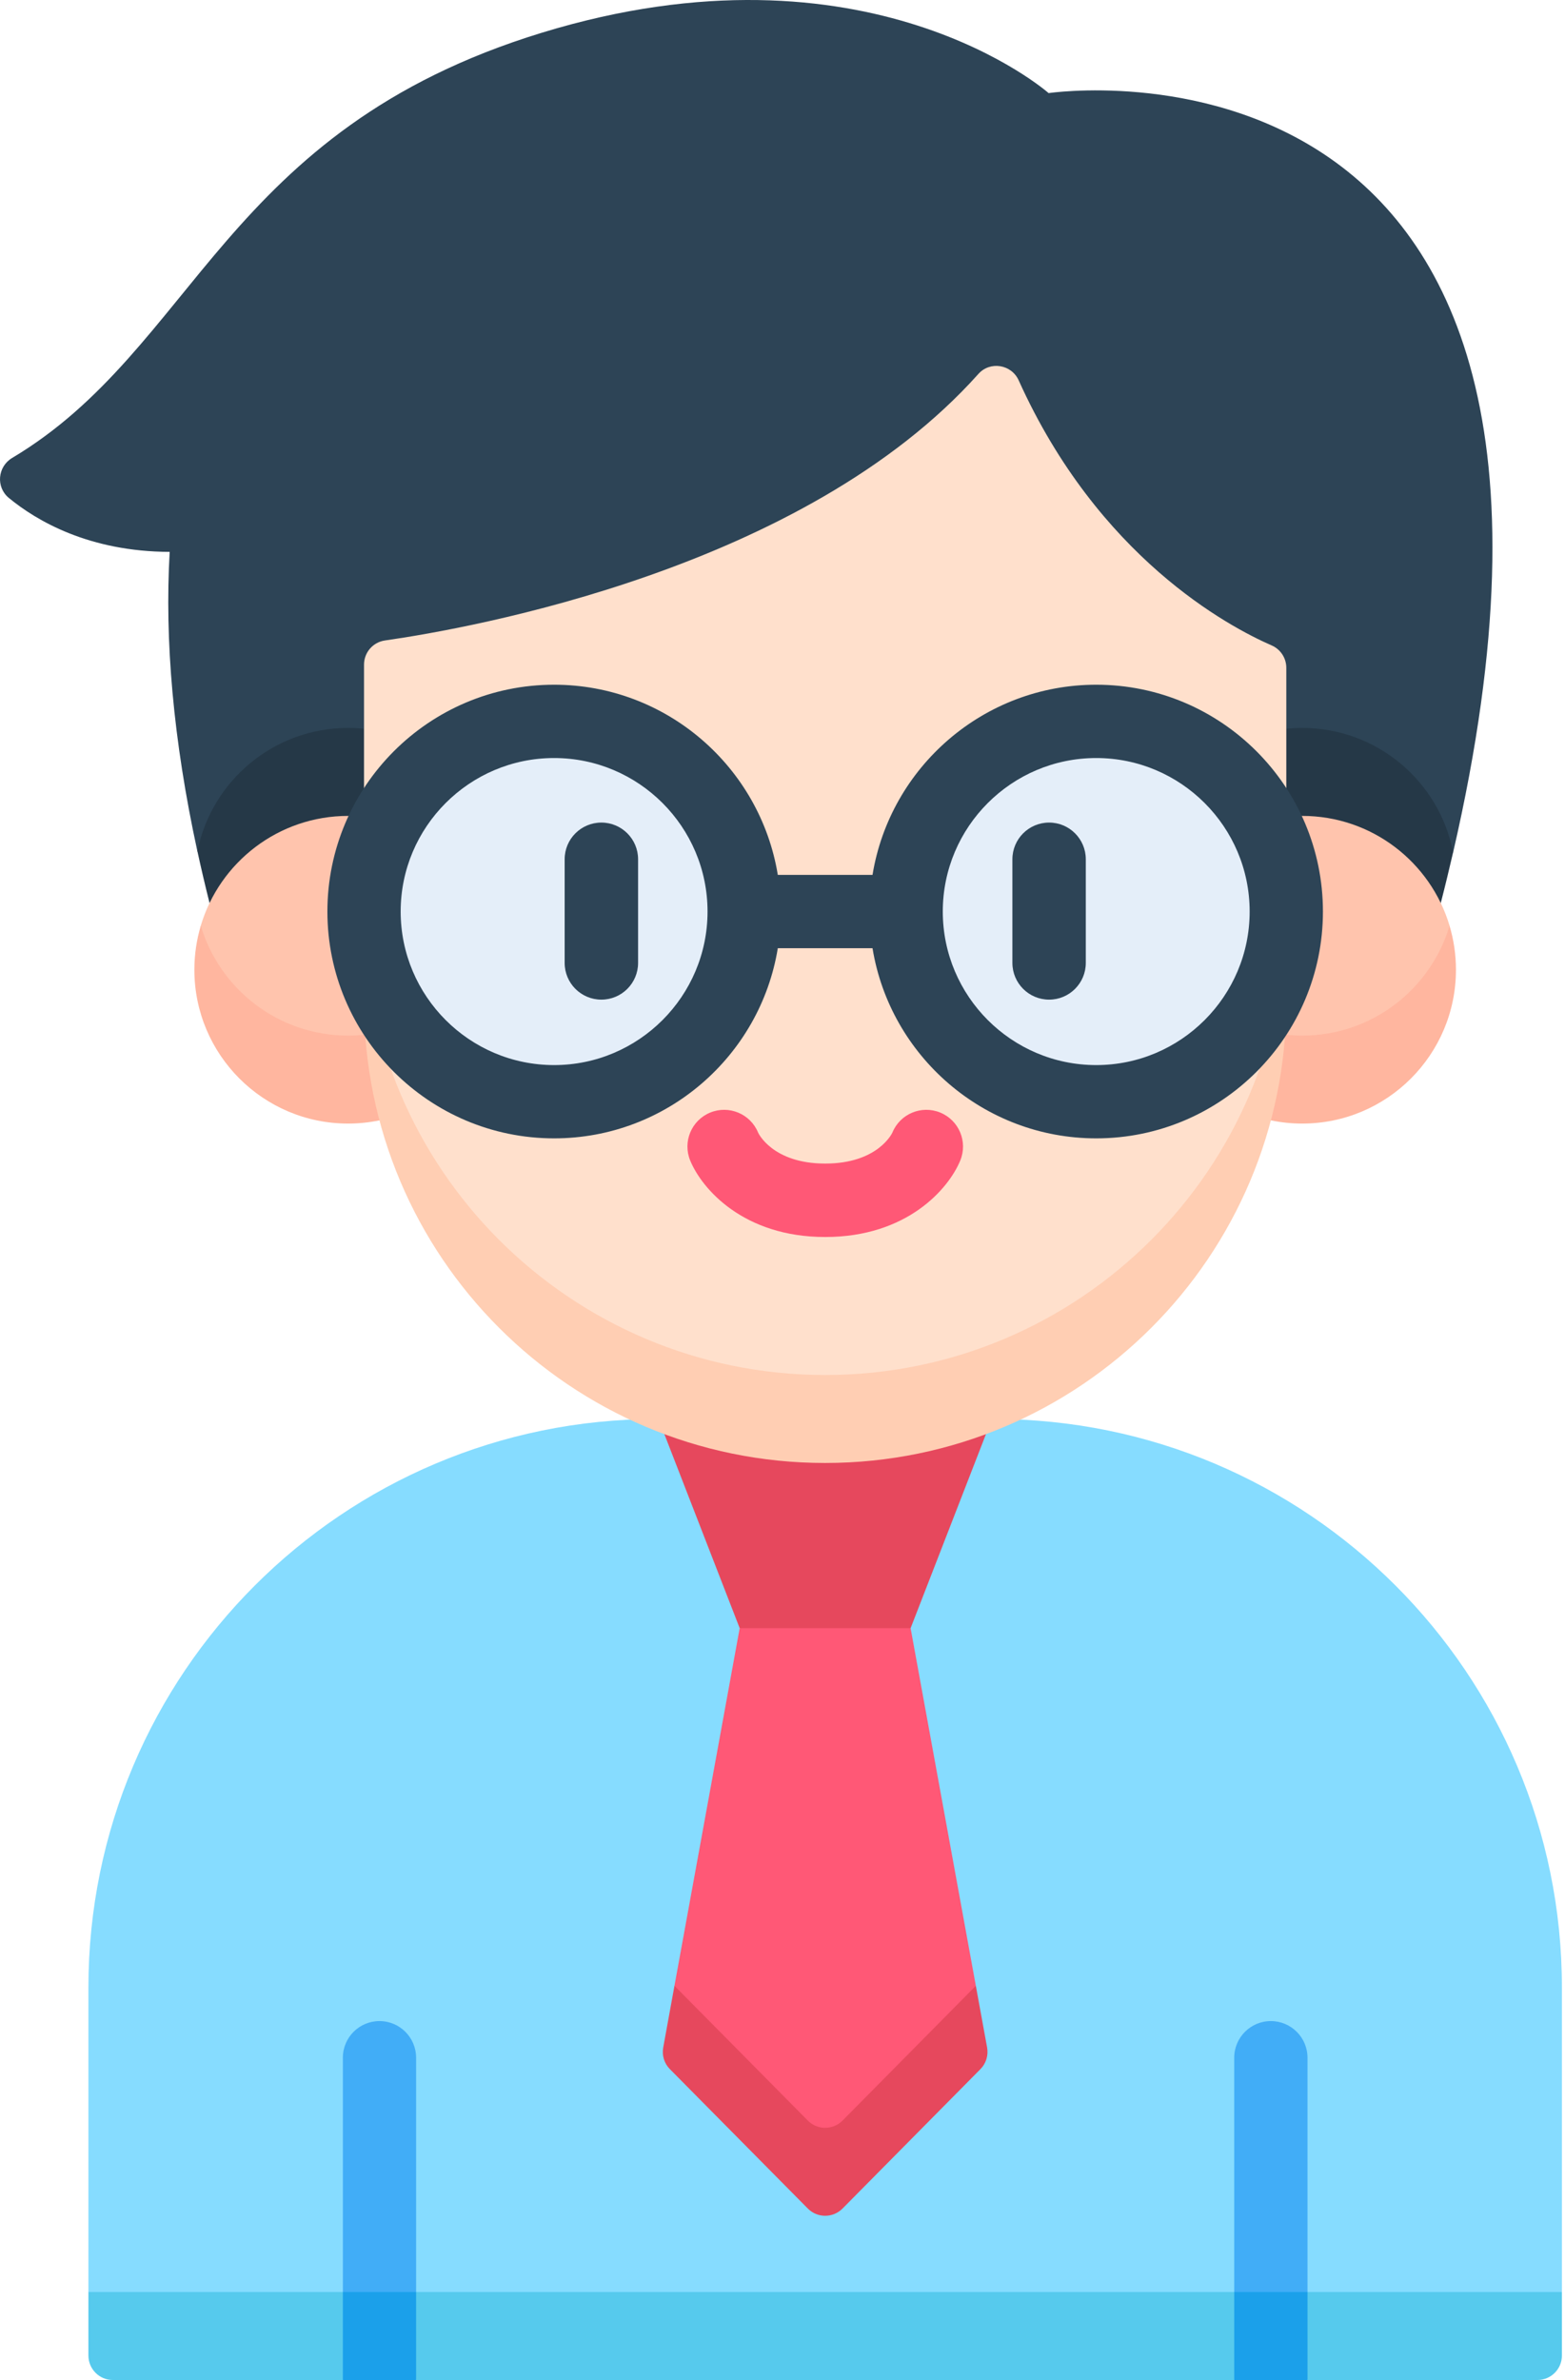 <svg width="50" height="76" viewBox="0 0 50 76" fill="none" xmlns="http://www.w3.org/2000/svg">
<path d="M44.627 28.836L46.426 27.218C52.686 0.112 33.502 2.973 33.502 2.973C33.502 2.973 27.713 -2.145 17.299 1.049C7.133 4.167 6.272 11.117 0.389 14.623C-0.079 14.902 -0.137 15.555 0.283 15.901C1.176 16.635 2.849 17.615 5.421 17.623C5.259 20.434 5.53 23.614 6.306 27.184L8.099 28.836H44.627V28.836Z" fill="#2D4456"/>
<path d="M11.123 23.245C8.743 23.245 6.759 24.937 6.307 27.183C6.425 27.726 6.554 28.276 6.695 28.836H11.63V23.271C11.463 23.254 11.294 23.245 11.123 23.245Z" fill="#253847"/>
<path d="M46.031 28.836C46.173 28.285 46.303 27.746 46.425 27.218C45.987 24.954 43.995 23.245 41.604 23.245C41.432 23.245 41.263 23.254 41.096 23.271V28.836H46.031V28.836Z" fill="#253847"/>
<path d="M11.63 31.985V26.08C11.463 26.063 11.294 26.054 11.123 26.054C8.898 26.054 7.018 27.533 6.414 29.562C6.281 30.007 8.41 34.475 11.123 34.475L11.668 33.039C11.643 32.691 11.63 32.339 11.63 31.985Z" fill="#FFC4AD"/>
<path d="M11.123 33.07C8.898 33.07 7.019 31.59 6.415 29.562C6.282 30.007 6.21 30.478 6.21 30.966C6.21 33.679 8.409 35.879 11.123 35.879C11.466 35.879 11.8 35.843 12.124 35.776L13.238 34.429L11.669 33.039C11.489 33.059 11.307 33.07 11.123 33.07Z" fill="#FFB69F"/>
<path d="M48.496 74.595H4.23L2.825 73.191V63.465C2.825 53.44 10.952 45.313 20.977 45.313H31.749C41.774 45.313 49.901 53.44 49.901 63.465V73.191L48.496 74.595Z" fill="#86DCFF"/>
<path d="M3.606 76H10.954L12.124 74.595L13.294 76H39.432L40.602 74.595L41.773 76H49.121C49.552 76 49.901 75.651 49.901 75.22V73.191H2.825V75.22C2.825 75.651 3.174 76 3.606 76Z" fill="#56CAED"/>
<path d="M23.632 51.992L26.363 50.588L29.093 51.992L31.177 63.412L30.607 65.393L26.363 69.68L22.15 65.425L21.548 63.412L23.632 51.992Z" fill="#FF5876"/>
<path d="M25.809 67.716L21.548 63.412L21.189 65.384C21.143 65.635 21.222 65.892 21.402 66.073L25.809 70.525C26.114 70.833 26.612 70.833 26.918 70.525L31.324 66.073C31.503 65.892 31.582 65.635 31.537 65.384L31.177 63.412L26.918 67.716C26.612 68.024 26.114 68.024 25.809 67.716Z" fill="#E6485D"/>
<path d="M29.093 51.992H23.632L21.038 45.313H31.688L29.093 51.992Z" fill="#E6485D"/>
<path d="M41.096 31.985V26.08C41.263 26.063 41.432 26.054 41.604 26.054C43.829 26.054 45.708 27.533 46.312 29.562C46.445 30.007 44.317 34.475 41.604 34.475L41.059 33.039C41.083 32.691 41.096 32.339 41.096 31.985Z" fill="#FFC4AD"/>
<path d="M41.604 33.07C43.829 33.07 45.707 31.59 46.311 29.562C46.444 30.007 46.516 30.478 46.516 30.966C46.516 33.679 44.317 35.879 41.604 35.879C41.26 35.879 40.925 35.843 40.602 35.776L39.488 34.429L41.057 33.039C41.237 33.059 41.419 33.07 41.604 33.07Z" fill="#FFB69F"/>
<path d="M31.259 11.94C25.692 18.168 15.059 20.057 12.298 20.452C11.914 20.507 11.63 20.836 11.63 21.224V28.836V30.58C11.63 38.717 18.227 45.313 26.363 45.313C34.5 45.313 41.096 38.717 41.096 30.58V29.176V21.325C41.096 21.015 40.913 20.735 40.63 20.611C39.245 20.007 35.094 17.796 32.546 12.146C32.316 11.635 31.633 11.522 31.259 11.94Z" fill="#FFE0CC"/>
<path d="M26.363 43.908C18.227 43.908 11.63 37.312 11.63 29.176V31.985C11.63 40.121 18.227 46.717 26.363 46.717C34.5 46.717 41.096 40.121 41.096 31.985V29.176C41.096 37.312 34.5 43.908 26.363 43.908Z" fill="#FFCEB3"/>
<path d="M23.64 30.274C24.284 26.984 22.139 23.795 18.849 23.151C15.559 22.507 12.37 24.652 11.726 27.942C11.082 31.232 13.227 34.422 16.517 35.066C19.807 35.709 22.996 33.564 23.64 30.274Z" fill="#E4EEF9"/>
<path d="M35.657 35.117C38.991 34.761 41.405 31.77 41.05 28.437C40.694 25.103 37.704 22.689 34.37 23.044C31.036 23.4 28.622 26.39 28.977 29.724C29.333 33.058 32.324 35.472 35.657 35.117Z" fill="#E4EEF9"/>
<path d="M13.294 73.191V65.709C13.294 65.063 12.77 64.539 12.124 64.539C11.477 64.539 10.954 65.063 10.954 65.709V73.191L12.124 74.596L13.294 73.191Z" fill="#41ADF7"/>
<path d="M10.954 73.191H13.294V76H10.954V73.191Z" fill="#1BA0EA"/>
<path d="M41.773 73.191V65.709C41.773 65.063 41.249 64.539 40.602 64.539C39.956 64.539 39.432 65.063 39.432 65.709V73.191L40.602 74.596L41.773 73.191Z" fill="#41ADF7"/>
<path d="M39.432 73.191H41.773V76H39.432V73.191Z" fill="#1BA0EA"/>
<path d="M30.041 35.528C29.442 35.282 28.757 35.567 28.511 36.166C28.506 36.176 28.056 37.156 26.365 37.156C24.675 37.156 24.224 36.176 24.22 36.166C23.974 35.567 23.288 35.282 22.689 35.528C22.09 35.775 21.805 36.46 22.051 37.059C22.425 37.966 23.754 39.501 26.365 39.501C28.977 39.501 30.306 37.966 30.679 37.059C30.926 36.46 30.64 35.775 30.041 35.528Z" fill="#FF5876"/>
<path d="M19.213 31.921C19.861 31.921 20.386 31.396 20.386 30.748V27.439C20.386 26.792 19.861 26.267 19.213 26.267C18.565 26.267 18.04 26.792 18.04 27.439V30.748C18.04 31.396 18.565 31.921 19.213 31.921Z" fill="#2D4456"/>
<path d="M33.518 26.267C32.87 26.267 32.345 26.792 32.345 27.439V30.749C32.345 31.396 32.87 31.921 33.518 31.921C34.165 31.921 34.69 31.396 34.69 30.749V27.439C34.69 26.792 34.165 26.267 33.518 26.267Z" fill="#2D4456"/>
<path d="M35.023 21.865C31.428 21.865 28.437 24.499 27.876 27.938H24.85C24.289 24.499 21.298 21.865 17.703 21.865C13.709 21.865 10.46 25.114 10.46 29.108C10.46 33.102 13.709 36.351 17.703 36.351C21.299 36.351 24.289 33.718 24.85 30.279H27.876C28.438 33.718 31.428 36.351 35.023 36.351C39.017 36.351 42.266 33.102 42.266 29.108C42.266 25.114 39.017 21.865 35.023 21.865ZM17.703 34.011C15 34.011 12.801 31.811 12.801 29.108C12.801 26.405 15 24.206 17.703 24.206C20.406 24.206 22.605 26.405 22.605 29.108C22.605 31.811 20.406 34.011 17.703 34.011ZM35.023 34.011C32.32 34.011 30.121 31.811 30.121 29.108C30.121 26.405 32.32 24.206 35.023 24.206C37.726 24.206 39.925 26.405 39.925 29.108C39.925 31.811 37.726 34.011 35.023 34.011Z" fill="#2D4456"/>
</svg>

